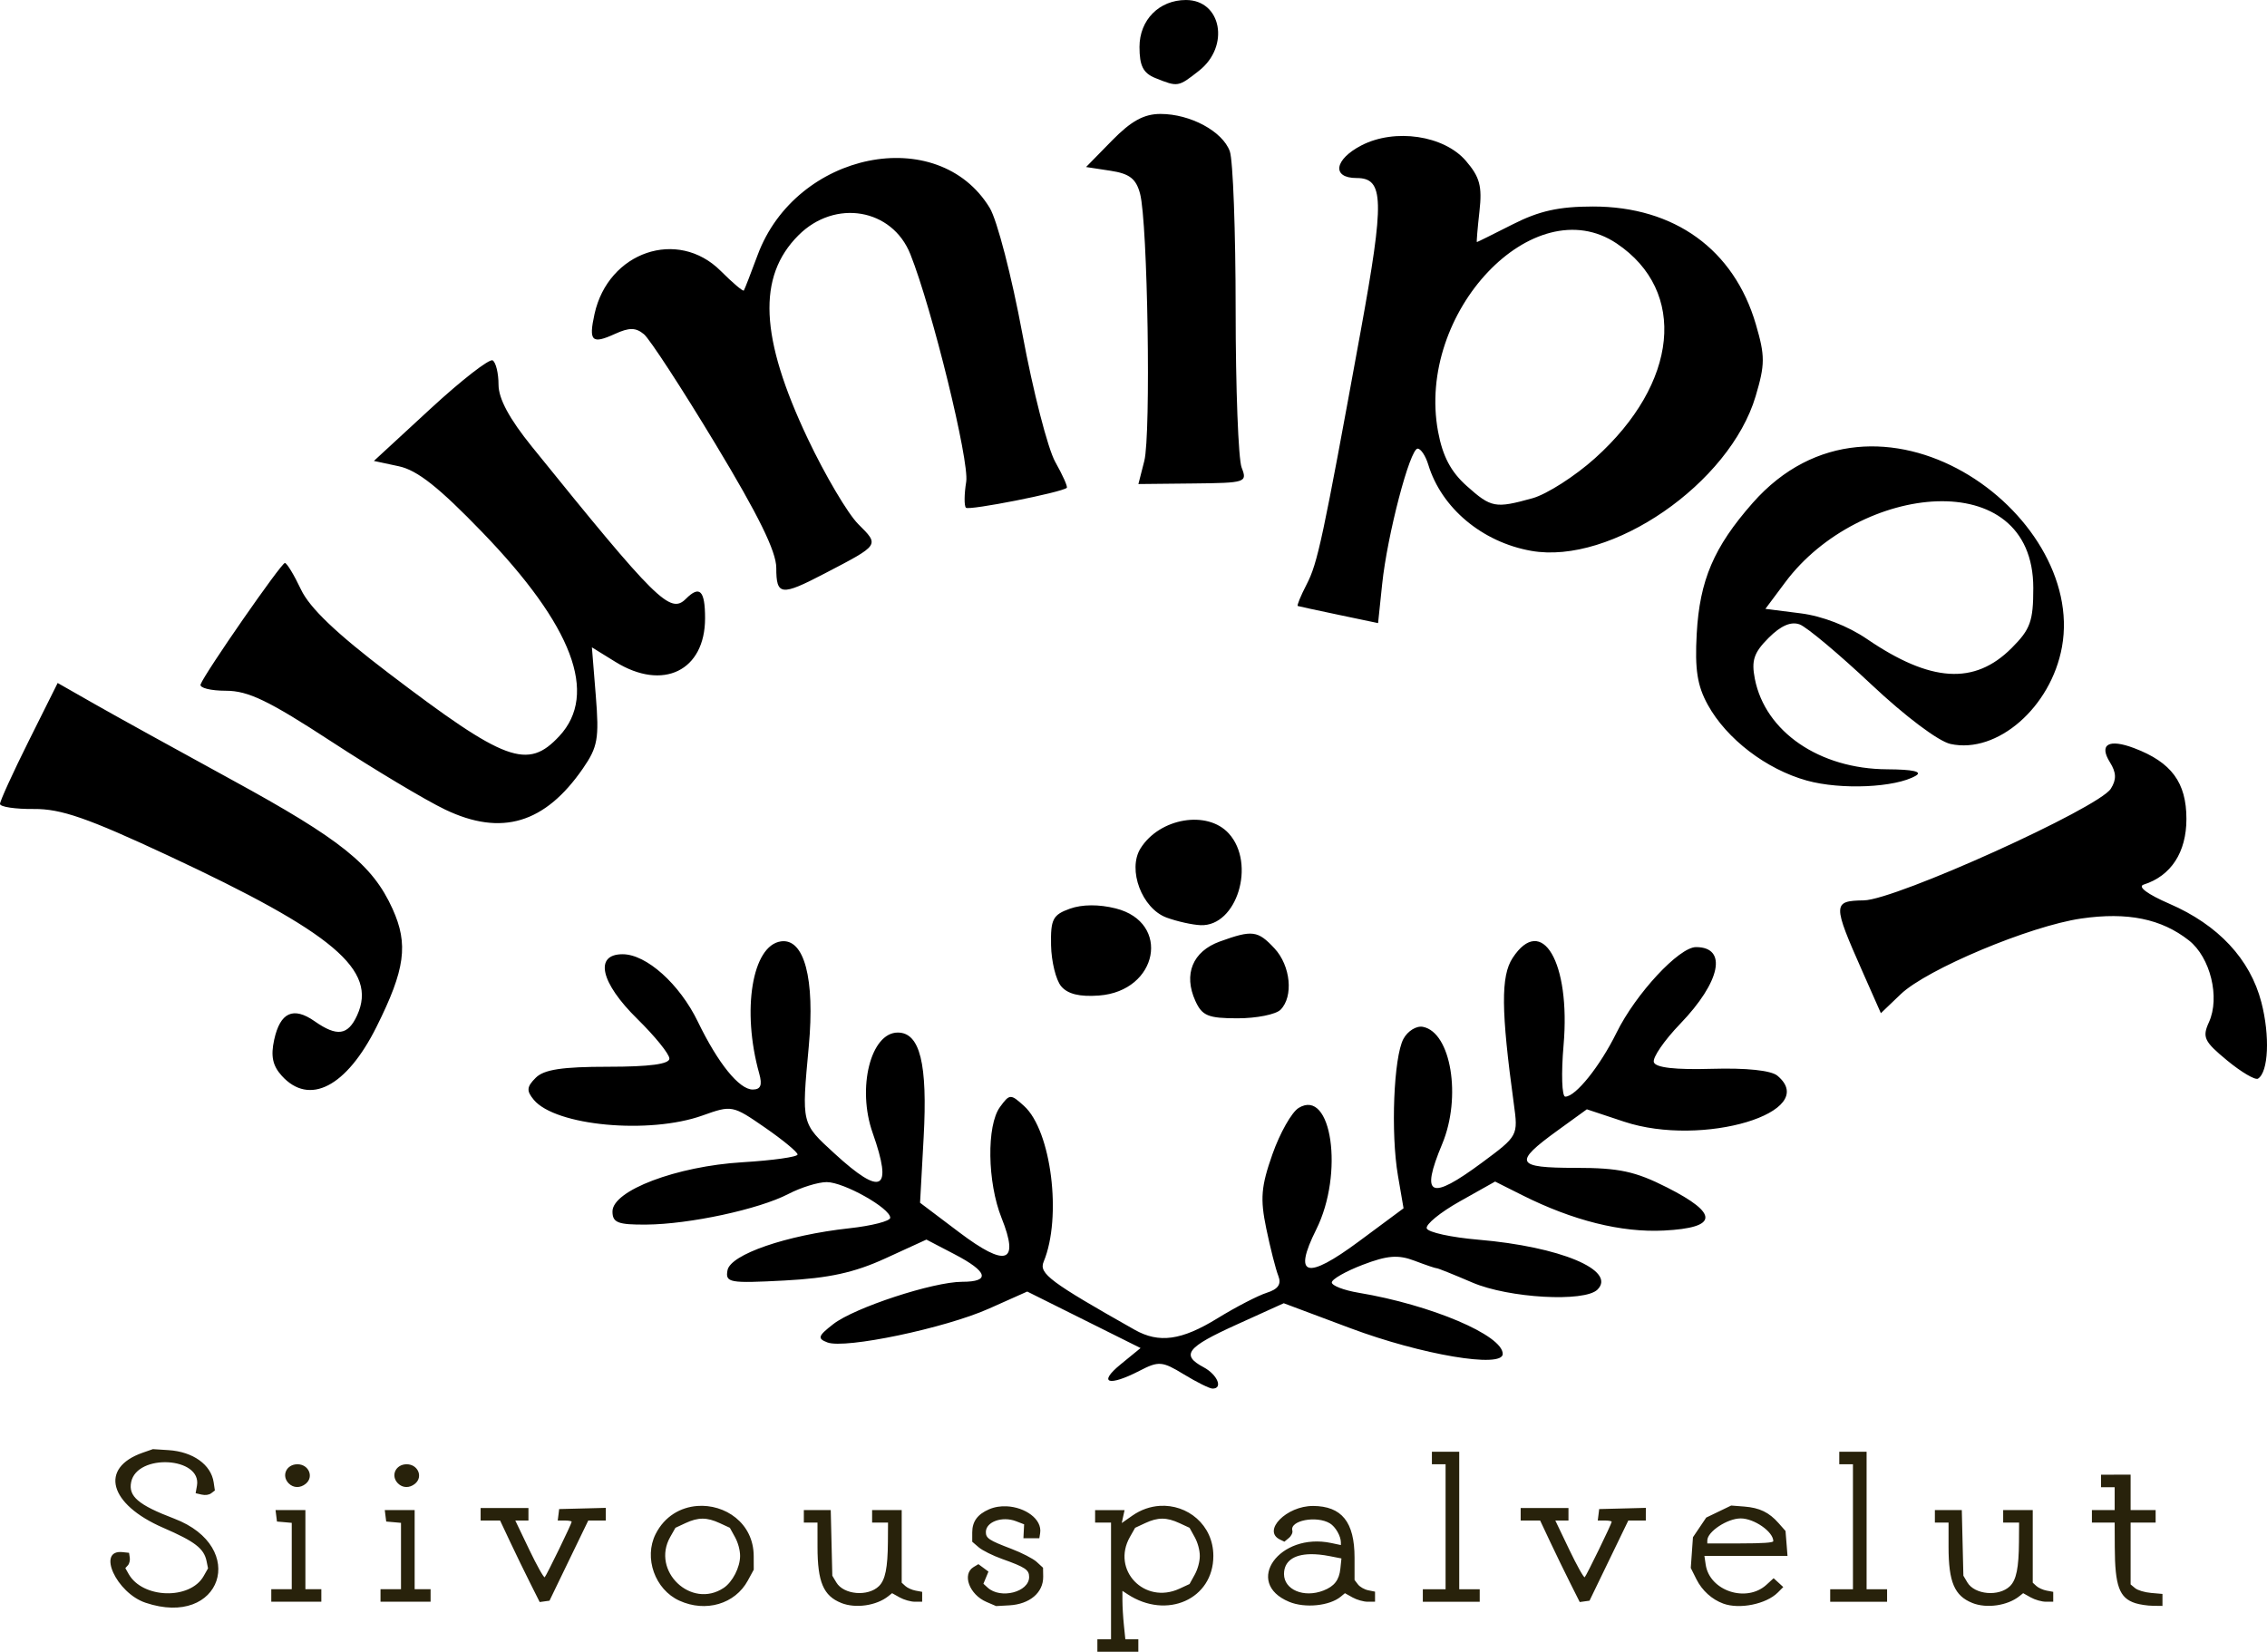 <?xml version="1.0" encoding="UTF-8" standalone="no"?>
<!-- Created with Inkscape (http://www.inkscape.org/) -->

<svg
   version="1.1"
   id="svg1"
   width="212.21"
   height="154.633"
   viewBox="0 0 212.21 154.633"
   sodipodi:docname="idea2-polut.svg"
   inkscape:version="1.3.2 (091e20e, 2023-11-25, custom)"
   xmlns:inkscape="http://www.inkscape.org/namespaces/inkscape"
   xmlns:sodipodi="http://sodipodi.sourceforge.net/DTD/sodipodi-0.dtd"
   xmlns="http://www.w3.org/2000/svg"
   xmlns:svg="http://www.w3.org/2000/svg">
  <defs
     id="defs1" />
  <sodipodi:namedview
     id="namedview1"
     pagecolor="#ffffff"
     bordercolor="#000000"
     borderopacity="0.25"
     inkscape:showpageshadow="2"
     inkscape:pageopacity="0.0"
     inkscape:pagecheckerboard="0"
     inkscape:deskcolor="#d1d1d1"
     inkscape:zoom="2.3322981"
     inkscape:cx="87.038615"
     inkscape:cy="85.109188"
     inkscape:window-width="1920"
     inkscape:window-height="986"
     inkscape:window-x="-11"
     inkscape:window-y="-11"
     inkscape:window-maximized="1"
     inkscape:current-layer="g1" />
  <g
     inkscape:groupmode="layer"
     inkscape:label="Image"
     id="g1"
     transform="translate(-52.667,-47.333)">
    <path
       id="path1-7"
       style="display:inline;fill:#28220b;fill-opacity:1;stroke-width:0.306"
       d="m 66.98,183 -0.951,0.332 c -4.09,1.43 -3.165,4.825 1.914,7.029 2.979,1.293 3.817,1.938 4.061,3.125 l 0.137,0.674 -0.412,0.727 c -1.268,2.237 -5.713,2.112 -7.018,-0.197 l -0.312,-0.551 0.244,-0.268 c 0.134,-0.147 0.21,-0.47 0.172,-0.717 l -0.068,-0.449 -0.617,-0.065 c -2.432,-0.254 -0.573,3.821 2.162,4.74 7.104,2.388 9.688,-5.208 2.68,-7.877 -3.356,-1.278 -4.302,-2.082 -4.027,-3.422 0.552,-2.696 6.637,-2.354 6.158,0.346 l -0.123,0.699 0.561,0.129 c 0.345,0.079 0.692,0.031 0.9,-0.127 l 0.34,-0.258 -0.113,-0.764 c -0.242,-1.654 -1.933,-2.862 -4.211,-3.012 z m 119.725,0.246 v 0.586 0.584 h 0.641 0.639 v 5.852 5.85 h -1.066 -1.064 v 0.586 0.584 h 2.662 2.664 v -0.584 -0.586 h -0.959 -0.959 v -6.436 -6.436 h -1.277 z m 38.133,0 v 0.586 0.584 h 0.639 0.641 v 5.852 5.85 h -1.066 -1.064 v 0.586 0.584 h 2.662 2.664 v -0.584 -0.586 h -0.959 -0.959 v -6.436 -6.436 h -1.277 z m -144.328,1.17 c -1.037,0 -1.527,1.072 -0.818,1.789 0.438,0.444 1.089,0.457 1.6,0.033 0.779,-0.645 0.275,-1.822 -0.781,-1.822 z m 10.225,0 c -1.037,0 -1.527,1.072 -0.818,1.789 0.438,0.444 1.09,0.457 1.602,0.033 0.779,-0.645 0.273,-1.822 -0.783,-1.822 z m 158.604,0.977 v 0.584 0.586 h 0.639 0.639 v 1.072 1.072 h -1.064 -1.066 v 0.584 0.586 h 1.066 1.064 l 0.01,2.291 c 0.015,3.654 0.425,4.772 1.928,5.254 0.399,0.128 1.133,0.238 1.631,0.244 l 0.906,0.012 v -0.561 -0.561 l -1.068,-0.094 c -0.604,-0.053 -1.25,-0.247 -1.49,-0.445 l -0.424,-0.352 v -2.895 -2.895 h 1.17 1.172 v -0.586 -0.584 h -1.172 -1.17 v -1.658 -1.656 h -1.385 z m -34.619,2.887 -1.168,0.564 -1.168,0.562 -0.621,0.92 -0.621,0.92 -0.102,1.439 -0.102,1.438 0.533,1.066 c 0.524,1.047 1.448,1.883 2.51,2.271 1.519,0.555 4.007,0.053 5.096,-1.029 l 0.52,-0.52 -0.451,-0.414 -0.453,-0.414 -0.662,0.607 c -1.884,1.725 -5.336,0.583 -5.697,-1.883 l -0.119,-0.811 h 3.889 3.889 l -0.092,-1.168 -0.094,-1.166 -0.648,-0.734 c -0.892,-1.01 -1.774,-1.438 -3.213,-1.553 z m -53.502,0.031 c -0.864,0.057 -1.743,0.348 -2.557,0.916 l -0.988,0.691 0.131,-0.605 0.133,-0.605 h -1.379 -1.379 v 0.584 0.586 h 0.744 0.746 v 5.461 5.459 h -0.639 -0.639 v 0.586 0.584 h 1.918 1.916 v -0.584 -0.586 h -0.607 -0.609 l -0.135,-1.316 c -0.075,-0.724 -0.136,-1.743 -0.137,-2.266 l -0.002,-0.949 0.479,0.314 c 3.668,2.413 8.033,0.467 8.033,-3.582 0,-2.917 -2.438,-4.858 -5.029,-4.688 z m -43.289,0.01 c -1.545,0.12 -3.046,0.951 -3.891,2.629 -1.12,2.226 -0.063,5.193 2.221,6.234 2.468,1.126 5.213,0.321 6.41,-1.879 l 0.555,-1.02 -0.004,-1.277 c -0.011,-3.114 -2.715,-4.888 -5.291,-4.688 z m 57.641,0 c -2.469,-0.013 -4.767,2.319 -3.094,3.139 l 0.42,0.205 0.422,-0.35 c 0.232,-0.192 0.377,-0.502 0.324,-0.688 -0.27,-0.946 2.262,-1.434 3.516,-0.678 0.522,0.315 1.027,1.195 1.027,1.789 v 0.242 l -0.904,-0.191 c -4.853,-1.028 -8.245,3.716 -3.938,5.506 1.479,0.615 3.783,0.383 4.832,-0.486 l 0.389,-0.322 0.717,0.4 c 0.394,0.22 1.027,0.4 1.408,0.4 h 0.693 v -0.471 -0.473 l -0.641,-0.129 c -0.351,-0.071 -0.781,-0.317 -0.957,-0.547 l -0.32,-0.418 v -2.088 c 0,-3.339 -1.196,-4.827 -3.895,-4.842 z m -28.656,0.031 c -0.568,-0.029 -1.146,0.056 -1.668,0.283 -1.081,0.47 -1.57,1.145 -1.57,2.166 v 0.869 l 0.615,0.527 c 0.339,0.29 1.321,0.778 2.184,1.086 2.165,0.772 2.527,1.012 2.527,1.686 0,1.415 -2.677,2.1 -3.885,0.994 l -0.395,-0.361 0.236,-0.568 0.236,-0.568 -0.471,-0.35 -0.471,-0.348 -0.449,0.27 c -1.106,0.668 -0.4,2.581 1.207,3.268 l 0.9,0.387 1.229,-0.068 c 1.918,-0.106 3.2,-1.192 3.178,-2.689 l -0.014,-0.832 -0.6,-0.551 c -0.33,-0.302 -1.397,-0.852 -2.373,-1.223 -2.082,-0.792 -2.379,-0.986 -2.379,-1.566 0,-0.961 1.525,-1.512 2.818,-1.018 l 0.764,0.293 -0.033,0.65 -0.033,0.652 h 0.746 0.744 l 0.076,-0.484 c 0.202,-1.314 -1.417,-2.418 -3.121,-2.504 z m -37.537,0.146 -2.184,0.057 -2.184,0.055 -0.066,0.537 -0.068,0.535 h 0.654 c 0.359,0 0.652,0.053 0.652,0.117 0,0.183 -2.358,5.033 -2.523,5.191 -0.081,0.077 -0.734,-1.086 -1.451,-2.584 l -1.305,-2.725 h 0.615 0.617 v -0.584 -0.586 H 99.896 97.658 v 0.586 0.584 h 0.912 0.91 l 0.941,2 c 0.517,1.099 1.352,2.816 1.854,3.816 l 0.912,1.818 0.459,-0.064 0.459,-0.062 1.814,-3.754 1.816,-3.754 h 0.82 0.818 v -0.592 z m 97.355,0 -2.184,0.057 -2.184,0.055 -0.066,0.537 -0.068,0.535 h 0.654 c 0.359,0 0.652,0.053 0.652,0.117 0,0.183 -2.36,5.033 -2.525,5.191 -0.081,0.077 -0.732,-1.086 -1.449,-2.584 l -1.305,-2.725 h 0.615 0.617 v -0.584 -0.586 h -2.238 -2.236 v 0.586 0.584 h 0.91 0.912 l 0.941,2 c 0.517,1.099 1.352,2.816 1.854,3.816 l 0.912,1.818 0.459,-0.064 0.457,-0.062 1.816,-3.754 1.816,-3.754 h 0.82 0.818 v -0.592 z m -128.273,0.209 0.068,0.537 0.066,0.535 0.693,0.06 0.691,0.062 v 3.107 3.107 h -0.957 -0.959 v 0.586 0.584 h 2.342 2.344 v -0.584 -0.586 H 82.002 81.255 v -3.705 -3.705 h -1.398 z m 10.227,0 0.066,0.537 0.068,0.535 0.691,0.06 0.693,0.062 v 3.107 3.107 h -0.959 -0.959 v 0.586 0.584 h 2.344 2.344 v -0.584 -0.586 h -0.746 -0.746 v -3.705 -3.705 h -1.398 z m 39.227,0 v 0.584 0.586 h 0.639 0.639 l 0.002,2.291 c 0.002,3.273 0.552,4.567 2.225,5.234 v 0.002 c 1.341,0.535 3.296,0.251 4.406,-0.639 l 0.35,-0.279 0.717,0.4 c 0.394,0.22 1.027,0.4 1.408,0.4 h 0.691 v -0.463 -0.463 l -0.613,-0.113 c -0.337,-0.062 -0.767,-0.254 -0.957,-0.428 l -0.346,-0.316 v -3.398 -3.398 h -1.385 -1.385 v 0.584 0.586 h 0.746 0.744 l -0.012,1.805 c -0.017,2.438 -0.245,3.565 -0.84,4.145 -1.031,1.005 -3.305,0.806 -3.99,-0.35 l -0.373,-0.627 -0.074,-3.07 -0.074,-3.072 h -1.258 z m 105.875,0 v 0.584 0.586 h 0.641 0.639 v 2.291 c 0.002,3.273 0.554,4.567 2.227,5.234 v 0.002 c 1.341,0.535 3.296,0.251 4.406,-0.639 l 0.35,-0.279 0.715,0.4 c 0.394,0.22 1.029,0.4 1.41,0.4 h 0.691 v -0.463 -0.463 l -0.613,-0.113 c -0.337,-0.062 -0.769,-0.254 -0.959,-0.428 l -0.346,-0.316 v -3.398 -3.398 h -1.385 -1.383 v 0.584 0.586 h 0.744 0.746 l -0.012,1.805 c -0.017,2.438 -0.247,3.565 -0.842,4.145 -1.031,1.005 -3.305,0.806 -3.99,-0.35 l -0.371,-0.627 -0.074,-3.07 -0.074,-3.072 h -1.26 z m -18.182,0.779 c 1.266,0 3.057,1.246 3.057,2.127 0,0.145 -0.991,0.213 -3.088,0.213 h -3.09 v -0.277 c 0,-0.822 1.877,-2.062 3.121,-2.062 z m -97.174,0.023 c 0.502,0 1.005,0.139 1.605,0.416 l 0.951,0.439 0.479,0.869 c 0.289,0.524 0.479,1.226 0.479,1.764 0,1.063 -0.707,2.442 -1.535,2.994 -3.03,2.021 -6.816,-1.584 -5.006,-4.768 l 0.488,-0.859 0.941,-0.439 c 0.594,-0.277 1.096,-0.416 1.598,-0.416 z m 43.031,0 c 0.502,0 1.007,0.139 1.607,0.416 l 0.949,0.439 0.48,0.869 c 0.289,0.524 0.479,1.226 0.479,1.764 0,0.538 -0.19,1.238 -0.479,1.762 l -0.48,0.869 -0.949,0.439 c -3.271,1.51 -6.391,-1.752 -4.633,-4.844 l 0.488,-0.859 0.941,-0.439 c 0.594,-0.277 1.094,-0.416 1.596,-0.416 z m 13.873,3.326 c 0.526,-0.009 1.128,0.05 1.799,0.182 l 1.102,0.217 -0.1,0.955 c -0.113,1.072 -0.563,1.653 -1.594,2.053 -1.821,0.706 -3.682,-0.077 -3.682,-1.547 0,-1.184 0.895,-1.832 2.475,-1.859 z"
       sodipodi:nodetypes="ccsccccccccssssccccccccccccccccccccccccccccccccccccccccccccccccccssssssssccccccccccccccscccccccccccccccccccccccccccscccccccccccscccccccccccccccccccccccccccccscccsscccccsccccssccscccccccsccsssssccsscccccccccccccsscccccccsscccccsssccccccccccccscccccccccccccccsssccccccccccccscccccccccccccccccccccccccccccccccccccccccccccccccccccccccccccccccccccccccccccccsccccccccccccccccccccccsccccccccccsccccccssscssscccsscccsscccsccccccsscccssss" />
    <path
       style="display:inline;fill:#000000"
       d="m 163.476,175.993 c -2.014,-1.228 -2.347,-1.255 -4.134,-0.331 -2.906,1.503 -3.933,1.168 -1.792,-0.585 l 1.884,-1.541 -5.305,-2.645 -5.305,-2.645 -3.579,1.597 c -4.116,1.837 -13.482,3.798 -15.125,3.168 -0.96,-0.368 -0.885,-0.603 0.55,-1.718 1.985,-1.542 9.354,-3.96 12.066,-3.96 2.673,0 2.411,-0.948 -0.71,-2.575 l -2.64,-1.376 -3.86,1.769 c -2.885,1.322 -5.267,1.843 -9.426,2.062 -5.168,0.273 -5.549,0.204 -5.333,-0.96 0.274,-1.479 5.513,-3.285 11.399,-3.93 C 134.275,162.093 136,161.65 136,161.34 136,160.442 131.654,158 130.055,158 c -0.8,0 -2.415,0.5 -3.588,1.111 -2.752,1.433 -9.262,2.836 -13.3,2.866 -2.661,0.02 -3.167,-0.176 -3.167,-1.228 0,-1.963 5.998,-4.234 12.167,-4.607 2.842,-0.172 5.164,-0.499 5.16,-0.727 -0.004,-0.228 -1.383,-1.366 -3.065,-2.529 -3.014,-2.084 -3.098,-2.1 -5.827,-1.123 -4.998,1.789 -13.774,0.974 -15.8,-1.467 -0.701,-0.845 -0.669,-1.213 0.179,-2.062 0.773,-0.773 2.478,-1.033 6.776,-1.033 3.886,0 5.741,-0.248 5.738,-0.767 -0.003,-0.422 -1.353,-2.09 -3,-3.708 -3.451,-3.389 -4.059,-6.059 -1.379,-6.059 2.226,0 5.334,2.786 7.041,6.312 1.89,3.904 3.871,6.355 5.137,6.355 0.748,0 0.914,-0.411 0.609,-1.5 -1.657,-5.915 -0.658,-11.987 2.034,-12.371 2.182,-0.311 3.19,3.484 2.606,9.814 -0.677,7.337 -0.713,7.185 2.417,10.054 4.424,4.054 5.474,3.483 3.562,-1.937 C 132.871,149.19 134.171,144 136.707,144 c 2.079,0 2.8,2.919 2.422,9.8 l -0.337,6.134 3.668,2.769 c 4.393,3.317 5.656,2.89 3.964,-1.34 -1.339,-3.345 -1.415,-8.663 -0.15,-10.394 0.904,-1.236 0.99,-1.24 2.256,-0.094 2.546,2.304 3.564,10.425 1.828,14.587 -0.457,1.095 0.617,1.896 8.519,6.361 2.283,1.29 4.389,1 7.754,-1.071 1.711,-1.053 3.791,-2.13 4.622,-2.394 1.067,-0.339 1.383,-0.805 1.073,-1.586 -0.241,-0.609 -0.749,-2.606 -1.129,-4.44 -0.577,-2.788 -0.482,-3.924 0.581,-6.943 0.699,-1.985 1.803,-3.935 2.453,-4.333 3.096,-1.897 4.26,6.147 1.647,11.38 -2.2,4.405 -0.923,4.759 4.001,1.109 l 4.172,-3.093 -0.525,-3.06 c -0.684,-3.989 -0.399,-11.093 0.513,-12.798 0.395,-0.738 1.216,-1.247 1.823,-1.13 2.637,0.508 3.637,6.586 1.805,10.97 -2.059,4.927 -1.144,5.351 3.743,1.731 3.361,-2.49 3.373,-2.512 2.963,-5.5 -1.197,-8.735 -1.223,-11.953 -0.112,-13.649 2.742,-4.185 5.439,0.423 4.77,8.149 C 198.8,147.825 198.871,150 199.189,150 c 0.973,0 3.248,-2.84 4.806,-6 1.795,-3.64 5.846,-8 7.434,-8 2.971,0 2.305,3.248 -1.472,7.171 -1.503,1.561 -2.617,3.183 -2.476,3.606 0.17,0.51 1.995,0.718 5.432,0.618 3.234,-0.094 5.534,0.146 6.131,0.642 4.106,3.408 -7.007,6.745 -14.345,4.307 l -3.49,-1.159 -2.742,1.986 c -4.173,3.023 -3.944,3.495 1.691,3.495 4.063,0 5.576,0.324 8.556,1.833 4.876,2.47 4.789,3.773 -0.27,4.035 -3.995,0.207 -8.538,-0.926 -13.3,-3.318 l -2.523,-1.267 -3.309,1.859 c -1.82,1.022 -3.211,2.159 -3.091,2.525 0.12,0.367 2.295,0.843 4.833,1.059 7.664,0.652 12.954,2.867 11.151,4.67 -1.202,1.202 -8.311,0.803 -11.713,-0.659 -1.746,-0.75 -3.246,-1.352 -3.333,-1.337 -0.087,0.015 -1.025,-0.303 -2.085,-0.706 -1.524,-0.579 -2.535,-0.501 -4.833,0.377 -1.598,0.61 -2.906,1.355 -2.906,1.656 0,0.3 1.125,0.734 2.5,0.964 6.8,1.137 13.5,3.98 13.5,5.728 0,1.367 -7.609,0.083 -14.252,-2.405 l -6.247,-2.34 -4.418,2.003 c -4.68,2.122 -5.234,2.839 -3.084,3.99 1.295,0.693 1.842,2.003 0.833,1.998 -0.275,-0.001 -1.486,-0.604 -2.691,-1.338 z M 79.041,148.045 c -0.856,-0.945 -1.044,-1.845 -0.707,-3.378 0.563,-2.562 1.791,-3.122 3.784,-1.726 2.099,1.47 3.123,1.327 3.981,-0.558 1.932,-4.24 -2.18,-7.714 -17.702,-14.957 -7.536,-3.516 -10.024,-4.379 -12.563,-4.356 -1.742,0.016 -3.167,-0.198 -3.167,-0.475 0,-0.277 1.215,-2.937 2.699,-5.912 l 2.699,-5.409 3.468,1.976 c 1.907,1.087 7.668,4.269 12.801,7.073 10.275,5.612 13.213,7.97 15.082,12.104 1.498,3.313 1.18,5.655 -1.498,11.026 -2.812,5.639 -6.298,7.442 -8.877,4.593 z m 182.1,-1.436 c -2.154,-1.775 -2.341,-2.171 -1.697,-3.584 1.053,-2.312 0.13,-6.072 -1.879,-7.652 -2.577,-2.027 -5.753,-2.674 -10.072,-2.049 -4.799,0.694 -14.462,4.746 -16.91,7.091 l -1.85,1.772 -1.718,-3.885 c -2.816,-6.367 -2.811,-6.628 0.124,-6.677 2.985,-0.05 21.979,-8.64 23.12,-10.455 0.54,-0.859 0.518,-1.507 -0.083,-2.469 -1.053,-1.686 -0.12,-2.232 2.269,-1.327 3.489,1.322 4.889,3.22 4.889,6.627 0,3.124 -1.439,5.335 -4,6.147 -0.603,0.191 0.354,0.904 2.412,1.796 4.57,1.98 7.556,5.181 8.604,9.222 0.815,3.143 0.665,6.541 -0.315,7.147 -0.26,0.161 -1.562,-0.606 -2.894,-1.703 z m -96.573,-5.56 c -1.142,-2.507 -0.262,-4.651 2.29,-5.574 3.041,-1.1 3.546,-1.036 5.116,0.65 1.509,1.62 1.791,4.51 0.559,5.741 -0.44,0.44 -2.246,0.8 -4.014,0.8 -2.756,0 -3.319,-0.231 -3.951,-1.618 z m -12.571,-1.386 c -0.488,-0.588 -0.912,-2.315 -0.942,-3.838 -0.048,-2.432 0.166,-2.848 1.76,-3.419 1.148,-0.412 2.724,-0.422 4.29,-0.028 5.206,1.309 3.975,7.739 -1.562,8.155 -1.816,0.136 -2.939,-0.139 -3.545,-0.87 z m 9.874,-6.426 c -2.308,-0.844 -3.683,-4.489 -2.443,-6.475 1.785,-2.859 6.261,-3.614 8.268,-1.396 2.558,2.826 0.752,8.708 -2.633,8.581 -0.768,-0.029 -2.205,-0.348 -3.193,-0.71 z M 94.333,123.123 C 92.5,122.245 87.716,119.384 83.702,116.764 77.822,112.926 75.9,112 73.813,112 c -1.425,0 -2.491,-0.268 -2.368,-0.597 0.395,-1.06 7.544,-11.36 7.889,-11.364 0.183,-0.003 0.86,1.113 1.505,2.478 0.815,1.728 3.302,4.104 8.181,7.816 10.972,8.348 13.04,9.11 16.013,5.903 3.65,-3.939 1.241,-10.309 -7.211,-19.067 -4.072,-4.219 -6.089,-5.814 -7.821,-6.185 L 87.667,90.485 92.952,85.61 c 2.907,-2.682 5.532,-4.723 5.833,-4.537 0.302,0.186 0.548,1.21 0.548,2.274 0,1.309 1.008,3.182 3.118,5.794 11.686,14.465 12.955,15.72 14.421,14.254 1.292,-1.292 1.795,-0.784 1.795,1.813 0,4.922 -3.936,6.843 -8.385,4.094 l -2.209,-1.365 0.365,4.532 c 0.323,4.01 0.184,4.794 -1.203,6.804 -3.561,5.16 -7.629,6.375 -12.901,3.851 z m 127.476,-2.712 c -3.796,-1.051 -7.516,-3.895 -9.278,-7.094 -0.985,-1.787 -1.222,-3.306 -1.038,-6.65 0.276,-5.011 1.604,-8.119 5.231,-12.24 11.626,-13.208 31.232,0.902 28.962,13.463 -1.022,5.655 -6.068,10.051 -10.436,9.092 -1.132,-0.249 -4.24,-2.586 -7.431,-5.588 -3.017,-2.838 -6.026,-5.36 -6.689,-5.604 -0.81,-0.298 -1.761,0.114 -2.908,1.261 -1.376,1.376 -1.624,2.112 -1.289,3.827 0.972,4.963 6.05,8.441 12.375,8.476 2.434,0.013 3.351,0.219 2.692,0.603 -1.906,1.111 -6.998,1.338 -10.191,0.454 z m 19.158,-12.403 c 1.764,-1.764 2.033,-2.509 2.033,-5.633 0,-11.682 -16.325,-9.761 -23.205,-0.548 l -1.872,2.507 3.3,0.418 c 2.031,0.257 4.418,1.181 6.205,2.401 5.962,4.069 10.066,4.328 13.539,0.855 z m -62.967,-3.11 c -2.017,-0.423 -3.749,-0.798 -3.85,-0.833 -0.101,-0.035 0.271,-0.944 0.827,-2.019 1.036,-2.003 1.493,-4.146 5.052,-23.662 C 182.283,66.019 182.231,64 179.654,64 c -2.352,0 -2.092,-1.739 0.457,-3.057 3.129,-1.618 7.723,-0.938 9.774,1.447 1.307,1.519 1.536,2.374 1.271,4.732 -0.178,1.583 -0.286,2.877 -0.24,2.875 0.047,-0.002 1.561,-0.752 3.364,-1.667 2.472,-1.254 4.32,-1.664 7.507,-1.664 7.625,0 13.194,4.028 15.242,11.025 0.87,2.97 0.867,3.749 -0.02,6.736 -2.427,8.171 -13.507,15.805 -21.009,14.475 -4.588,-0.814 -8.4,-4.007 -9.634,-8.069 -0.251,-0.825 -0.699,-1.5 -0.996,-1.5 -0.722,0 -2.839,8.08 -3.319,12.667 l -0.384,3.667 z m 18.113,-10.918 c 1.345,-0.374 3.985,-2.063 5.867,-3.755 7.802,-7.014 8.668,-15.635 2.021,-20.099 -7.751,-5.204 -18.804,6.45 -16.717,17.624 0.429,2.297 1.194,3.749 2.67,5.068 2.304,2.059 2.676,2.129 6.16,1.161 z m -70.78,6.521 c 0,-1.537 -1.653,-4.906 -5.7,-11.612 -3.135,-5.196 -6.144,-9.815 -6.686,-10.266 -0.767,-0.637 -1.372,-0.643 -2.72,-0.029 -2.164,0.986 -2.469,0.689 -1.909,-1.861 1.282,-5.835 7.791,-8.058 11.814,-4.036 1.116,1.116 2.09,1.941 2.164,1.833 0.074,-0.108 0.655,-1.603 1.291,-3.321 3.584,-9.675 16.884,-12.377 21.726,-4.414 0.691,1.137 2.058,6.411 3.058,11.797 0.995,5.358 2.38,10.754 3.079,11.992 0.699,1.238 1.183,2.327 1.076,2.42 -0.496,0.434 -9.158,2.143 -9.439,1.862 -0.175,-0.175 -0.165,-1.267 0.024,-2.427 0.312,-1.921 -3.179,-16.157 -5.223,-21.299 -1.707,-4.294 -7.057,-5.203 -10.479,-1.781 -3.875,3.875 -3.614,9.574 0.87,19.039 1.621,3.422 3.748,7.023 4.727,8.002 1.994,1.994 2.049,1.914 -3.151,4.626 -4.074,2.124 -4.522,2.072 -4.522,-0.526 z m 34.449,-10.011 c 0.634,-2.484 0.321,-22.332 -0.395,-25.022 -0.374,-1.406 -0.982,-1.877 -2.767,-2.15 l -2.288,-0.349 2.433,-2.484 C 158.556,58.657 159.755,58 161.3,58 c 2.788,0 5.809,1.627 6.486,3.493 0.301,0.829 0.547,7.507 0.547,14.841 0,7.333 0.253,13.98 0.561,14.771 0.544,1.393 0.405,1.439 -4.551,1.49 l -5.112,0.053 z m 1.051,-35.844 c -1.152,-0.463 -1.5,-1.14 -1.5,-2.92 0,-2.529 1.845,-4.393 4.348,-4.393 3.33,0 4.135,4.332 1.228,6.618 -1.954,1.537 -1.972,1.54 -4.077,0.694 z"
       id="path2"
       sodipodi:nodetypes="ssssscccssssscsssssssssscssssscssssssssssscssscsssssssssscsssssssssssssssscssssscsssssssssssscsssssssssssscsssssssssscsssssssssssssssssssssssssssssssssscssssscssssssscssssssssssssssssssscsssscssssssssssssssssssssssscsssssssssssscsssssscssscsssssssssss" />
  </g>
  <g
     inkscape:groupmode="layer"
     id="layer1"
     inkscape:label="Image 1"
     transform="translate(-52.667,-47.333)" />
</svg>
